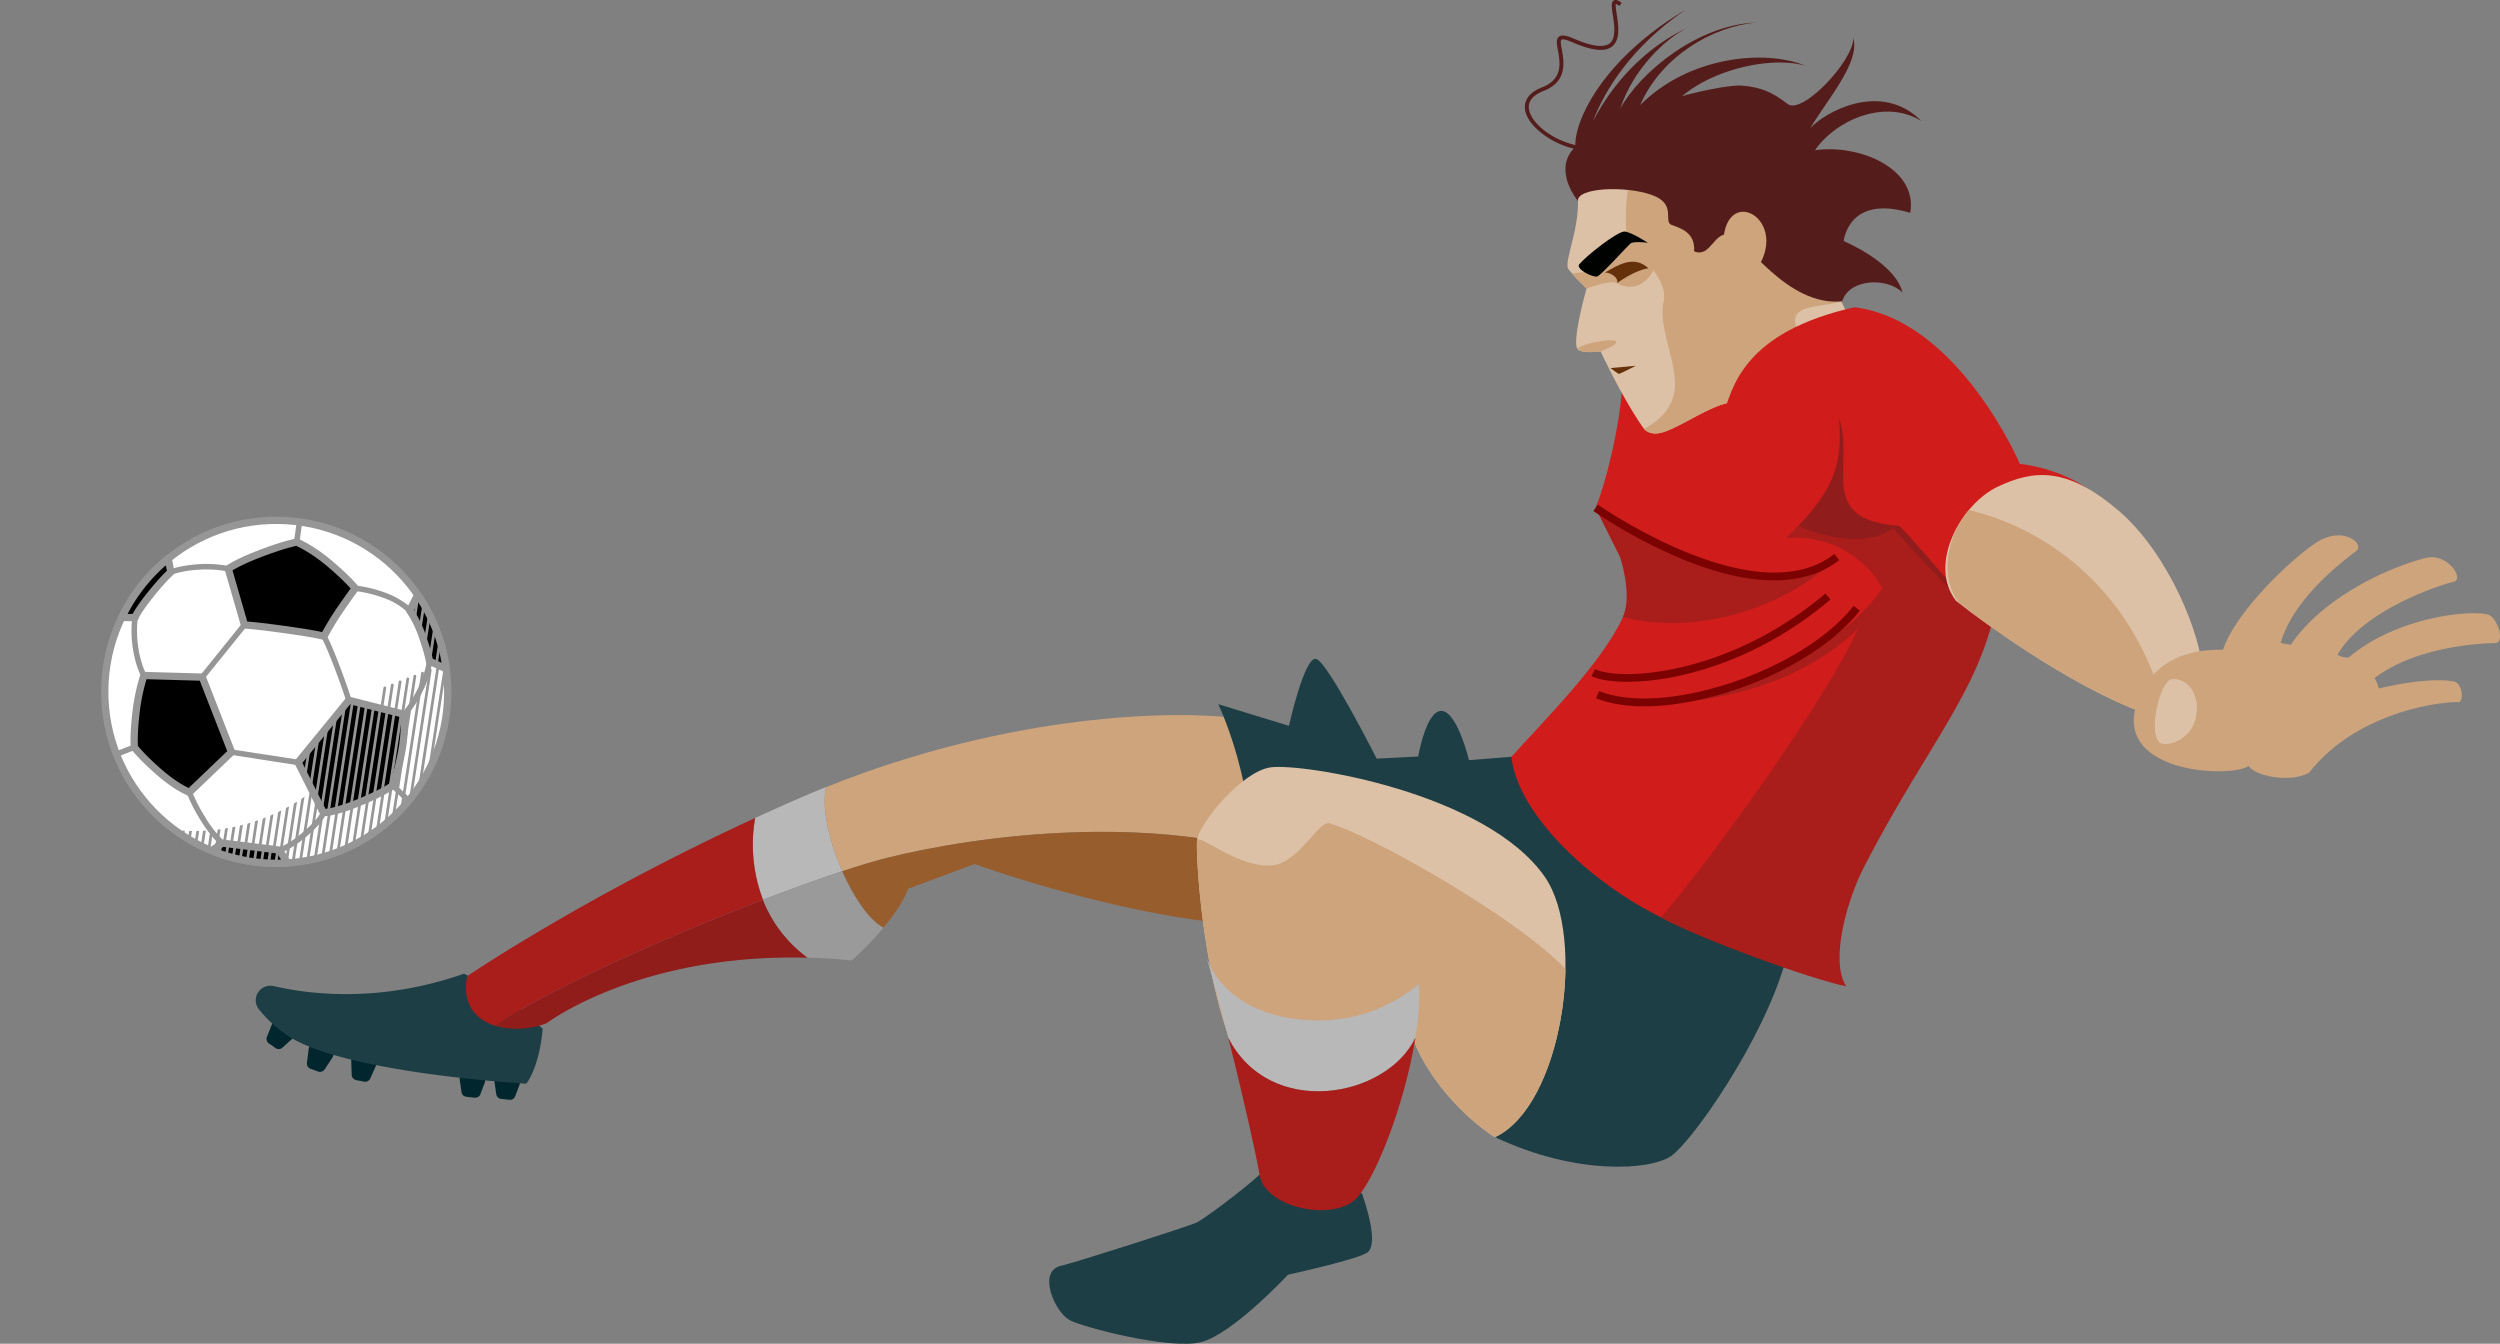 <svg xmlns="http://www.w3.org/2000/svg" xmlns:xlink="http://www.w3.org/1999/xlink" viewBox="0 0 1331.36 715.61"><rect x="0" y="0" width="1331.36" height="715.61" fill="#808080" stroke="none"/><defs><style>.cls-1,.cls-17{fill:#fff;}.cls-1,.cls-2,.cls-20{stroke:#969696;stroke-linecap:round;stroke-linejoin:round;stroke-width:3.87px;}.cls-3{fill:#01262d;}.cls-4{fill:#1d3e44;}.cls-5{fill:#b8b8b8;}.cls-6{fill:#a91d1b;}.cls-7{fill:#911d1b;}.cls-8{fill:#9a9a9a;}.cls-9{fill:#cda47c;}.cls-10{fill:#985d2d;}.cls-11{fill:#ddc1a6;}.cls-12{fill:#d01d1b;}.cls-13{fill:#000200;}.cls-14{fill:#64310b;}.cls-15{fill:#541d1b;}.cls-16{fill:#901d1b;}.cls-18{clip-path:url(#clip-path);}.cls-19{fill:#969696;}.cls-20{fill:none;}.cls-21{clip-path:url(#clip-path-2);}.cls-22{clip-path:url(#clip-path-3);}.cls-23{clip-path:url(#clip-path-4);}.cls-24{fill:#7b0200;}</style><clipPath id="clip-path"><circle class="cls-1" cx="147.12" cy="368.43" r="91.33" transform="translate(-222.96 511.36) rotate(-89.35)"/></clipPath><clipPath id="clip-path-2"><path class="cls-2" d="M158.74,406l27-33.07,29.56,7.5a88.47,88.47,0,0,1-1.67,21.45c-2.93,14.15-4.47,16.46-4.47,16.46s-4.49,3.5-18.1,9.09-18.88,5.34-18.88,5.34Z"/></clipPath><clipPath id="clip-path-3"><path class="cls-2" d="M118.43,449l-5.66,4a91.23,91.23,0,0,0,40.31,6.56l-4.34-6.86Z"/></clipPath><clipPath id="clip-path-4"><path class="cls-2" d="M222.47,316.82l-4.29,8.3a57.71,57.71,0,0,1,6.89,14.2c3.15,9.12,3.64,12.77,3.64,12.77s4.89,2.29,8.91,4.06a91.18,91.18,0,0,0-15.15-39.33Z"/></clipPath></defs><title>Asset 30</title><g id="Layer_2" data-name="Layer 2"><g id="Layer_1-2" data-name="Layer 1"><path class="cls-3" d="M274.32,573.5l-7.75-.86a3.13,3.13,0,0,0-3.21,3.71l.9,6.24a2.94,2.94,0,0,0,2.5,2.6l4.63.51a2.94,2.94,0,0,0,3-2l2.23-5.89A3.12,3.12,0,0,0,274.32,573.5Z"/><path class="cls-3" d="M255.81,572.38l-7.75-.85a3.12,3.12,0,0,0-3.2,3.71l.89,6.23a2.93,2.93,0,0,0,2.5,2.6l4.63.51a2.93,2.93,0,0,0,3-2l2.23-5.88A3.13,3.13,0,0,0,255.81,572.38Z"/><path class="cls-3" d="M198.29,562.7l-7.65-1.49c-1.88-.37-3.67,1.58-3.59,3.9l.24,7a3,3,0,0,0,2.23,3.06l4.57.89a3,3,0,0,0,3.22-2l2.84-6.38C201.1,565.54,200.17,563.07,198.29,562.7Z"/><path class="cls-3" d="M175.85,558.19l-7.31-2.69c-1.8-.66-3.88,1-4.17,3.28l-.88,6.94a3.06,3.06,0,0,0,1.72,3.38l4.36,1.61a3.06,3.06,0,0,0,3.5-1.47l3.83-5.85C178.17,561.45,177.65,558.86,175.85,558.19Z"/><path class="cls-3" d="M156.14,547.74l-6.39-4.47c-1.57-1.1-4,0-4.87,2.11l-2.61,6.49a3,3,0,0,0,.79,3.7l3.82,2.67a3,3,0,0,0,3.75-.53l5.19-4.68C157.55,551.47,157.71,548.83,156.14,547.74Z"/><path class="cls-4" d="M289,547.89c-1.85,21.1-8.74,29.22-8.74,29.22S181.64,571.5,152.44,551a69,69,0,0,1-14.51-13.42,7.76,7.76,0,0,1,7.76-12.45c20.24,4.68,57.31,8.85,101.45-6.6C273,532,289,547.89,289,547.89Z"/><path class="cls-5" d="M406.34,479.16c15.31-5.88,29.77-11.11,42.2-15.21-6.87-15.6-11.13-33.5-8.64-44.8q-6.63,2.66-13.33,5.55-12.51,5.43-24.42,10.92A82.15,82.15,0,0,0,406.34,479.16Z"/><path class="cls-6" d="M402.15,435.62c-91.09,41.92-153.39,84.24-153.39,84.24h0c-2.86,15.2,4.87,23.43,15.41,26.54,22.95-17.2,87.89-46.38,142.17-67.24A82.15,82.15,0,0,1,402.15,435.62Z"/><path class="cls-7" d="M406.34,479.16c-54.28,20.86-119.22,50-142.17,67.24,8.51,2.51,18.86,1.69,27-1.53h0s49.07-37.24,139-34.83A70.31,70.31,0,0,1,406.34,479.16Z"/><path class="cls-8" d="M448.54,464c-12.43,4.1-26.89,9.33-42.2,15.21A70.31,70.31,0,0,0,430.15,510c7.55.2,15.39.68,23.51,1.49A185.22,185.22,0,0,0,470.56,494C463.1,490.25,454.75,478,448.54,464Z"/><path class="cls-9" d="M448.54,464c9.27-3.07,17.42-5.51,23.94-7.14,45.48-11.37,149.84-27.21,230.33,6.5-14.1-33.9-45.63-81.05-45.63-81.05-31.25-3.92-118.5-2.81-217.28,36.89C437.41,430.45,441.67,448.35,448.54,464Z"/><path class="cls-10" d="M702.81,463.31c-80.49-33.71-184.85-17.87-230.33-6.5-6.52,1.63-14.67,4.07-23.94,7.14,6.21,14.09,14.56,26.3,22,30.05,11.13-13.34,13-20.67,13-20.67L519,460.13s119.47,43.76,190.32,30.56C710.32,484.58,707.55,474.69,702.81,463.31Z"/><path class="cls-4" d="M804.89,403l-22.59,1.8s-6.12-25.5-14.45-26.2-12.6,24.26-12.6,24.26L733.13,404s-25.92-51.23-32.15-53.1-14.56,35.63-14.56,35.63L648.76,375s27.19,55.44,14.74,117c47.23-4.17,119.28,46.44,132.57,113.52,43.16,20.54,82.75,17.76,93.86,10.12S939.17,554,951,511.21C926.75,474,804.89,403,804.89,403Z"/><path class="cls-11" d="M822.71,467c-31.17-44.86-128.48-60.64-145.94-58.36-15.53,2-38.71,30.51-39.31,39s2.74,70.49,19.48,111.09c44.79,31.48,90.09,14.22,96.15-3.94,8.07,19.94,25.62,39.51,43,50.86C832,588.85,845,499.05,822.71,467Z"/><path class="cls-9" d="M833.69,516.09C808.75,489.2,731,445.15,708.08,438.45c-5.91-1.72-16.27,21.09-30.63,22.4-17.9,1.64-39.69-17.54-40-13.26-.61,8.47,2.74,70.49,19.48,111.09,44.79,31.48,90.09,14.22,96.15-3.94,8.07,19.94,25.62,39.51,43,50.86C819.49,594.7,833.15,552.84,833.69,516.09Z"/><path class="cls-4" d="M565.11,674.07c7.1-1.54,68.59-21.25,72.29-23.07s24.27-17,33.35-25.43c7.08,8.94,29.61,20.63,54.46,9.71,5.48,15.72,7.26,27.83,3.34,31.46s-42.66,12.11-42.66,12.11-29.4,31.65-46.35,35.89-63.3-8.11-69.89-11.68C561.65,698.73,552.21,676.85,565.11,674.07Z"/><path class="cls-12" d="M863.94,204c-.92,22.45-9.17,54.54-14.21,66.45l12.84,25.67s9.48,15.64,1.7,32.57c-11.51,25-43.52,56.58-59.38,74.36,5.5,49,100.68,113.15,145.29,96.63,21.37-60.6,73.43-163.77,115-192.1-30.25-57.75-135.66-118.71-135.66-118.71Z"/><path class="cls-6" d="M1042,275.86c-36.46-7-54.64-31.13-62.75-53.44,2.25,24.74-2.25,39.36-28.11,64.1,31.48-2.25,48,19.43,51.27,26.86-33.74,48.36-114.25,60.85-114.25,60.85s60.73,0,101.21-39.36c-15.95,36.6-79.67,124.87-104.9,153.75,21.53,11.62,79.19,32.64,98.73,36.64-9.09-14,1.12-47.2,9.08-62.77,36.35-71,67.54-99.41,72.84-154.93C1059.59,297,1051.51,286.27,1042,275.86Zm-63.88,20.78c-43.07,34-128.41-26.21-128.41-26.21l12.84,25.67s7.13,20.36,1.7,32.57C914.5,341,962.16,314.47,978.14,296.64Z"/><path class="cls-11" d="M838.78,95.81c5.86,20.44-6.75,43.2-3.47,47.58a99,99,0,0,0,9.61,10.21s-7.91,27.91-4.85,32.24c1.91,2.71,12.35,1.3,12.35,1.3S863.5,211.2,875,227.71c2.09,3,5.78,3.6,9.35,2.79,13.57-3.09,43.34-28.32,46.76-9.11,23.32-16,59.4-40.08,59.4-40.08S949.75,91.88,927.52,78,838.78,95.81,838.78,95.81Z"/><path class="cls-9" d="M960.8,182.45c-14.13-21.53,5.82-17.82,20.21-21.94C973.2,148.43,933.74,81.9,927.52,78a20.8,20.8,0,0,0-5.71-2.38C901.14,79,876,88,871.35,90.92c-7.28,4.68-5.2,34.32-5.2,34.32s-13,14.56-15.6,17.68c-1.5,1.8-7.81,2.05-13.4,2.72,3.37,3.89,7.77,8,7.77,8s13-4.81,16.23-2.85c4.12,2.51,9,2.24,11.6.94,6.26-3.13,7.65-7.82,7.65-7.82s7.42,8.68,5.57,16.7c-2.92,12.64,5.53,28.17,6,43.25.41,12-7.42,19.67-16.45,24.55,2.15,2.4,5.52,2.87,8.79,2.13,13.57-3.09,43.34-28.32,46.76-9.11C937,217.37,958.46,192.23,960.8,182.45Z"/><path class="cls-13" d="M841.08,140.66c4.08-4.76,20.53-17.72,24.17-17.36s12.31,6,12.31,6-7.5-1-9.2.34-15.83,17.15-17.8,17.6C848.05,147.81,838.9,143.21,841.08,140.66Z"/><path class="cls-14" d="M854.77,145.09c6.89-3.93,15.44-9.45,23.09-2.18-6.22.66-14.93,6.55-16.71,7.84C862.15,148.46,858.67,145.4,854.77,145.09Z"/><path class="cls-14" d="M857.64,196l13.54-1.22s-8.51,4.35-9,4.35S857.64,196,857.64,196Z"/><path class="cls-15" d="M840.32,107c-.54-7.19,25.63-8.11,39.34-3.19s5.69,14.23,10.61,16,12.67,4.14,11.9,14c8.79,3.88,10.61-11.13,19.14-8.8s30.21,38.32,59.7,35.47c3.89-12.42,24.39-12.7,32.15-4.68-3.88-16-31.3-27.42-31.3-27.42s2.33-25.1,35.44-15c4.14-23.8-27.42-36.74-50.71-33.38,10.87-16,37.26-27.68,56.66-15.52-21.47-21.73-51.74-4.66-59.25,3.88,8.8-15,26.65-34.93,23-48.12,0,12.42-27.33,41-34.93,35.18-7.76-5.95-13.71-9-24.58-9.83-11.87-.85-72.18,12.94-90,34.15C827.44,91.7,840.32,107,840.32,107Z"/><path class="cls-15" d="M841.11,82.61c-7.25-3.36,1.81-44.76,56.4-77.36-29,19.92-43,43-49.16,59.25,14.49-27.69,35.19-42.69,50.2-49.68-11.91,5.95-28.72,22-35.71,43C873.71,38.11,904.5,13,935.54,12c-24.06,2.07-51,18.37-62.09,44,25.61-25.87,66.23-30,88-21-21.22-6.21-64.43,4.66-77.1,30.28C873.19,66.05,841.11,82.61,841.11,82.61Z"/><path class="cls-12" d="M917.11,223.68c5-18,11.8-46.77,70.46-60.06,55.46,6.87,88.11,83.44,88.11,83.44s39,3.15,53.72,33.5c-20.63-14.2-68.84,2.25-62.88,57.7-25.67-18.33-58.21-56.83-58.21-56.83C979.89,302.06,906.11,263.56,917.11,223.68Z"/><path class="cls-16" d="M1011.42,280.07c-45-3.37-23.15-32.91-32.15-57.65,2.05,22.54-1.51,36.68-21.72,57.73,18.46,8.13,38.7,10,50.76,1.28,0,0,32.54,38.5,58.21,56.83C1047.88,323.68,1018.8,286.36,1011.42,280.07Z"/><path class="cls-11" d="M1127.76,271.54c28.15,23.88,44.63,68.56,45.08,85.51-9.62,12.38-23.37,25.21-23.37,25.21-39.41-11.91-90.43-48.57-107.85-62.32-15.12-19.71,2.9-51.54,22.15-60.7S1100.69,248.57,1127.76,271.54Z"/><path class="cls-9" d="M1153.28,378.58c-18.67-69.21-68-98.23-104.79-107-11.5,13.78-16.07,35.32-5.21,49.47,17.42,13.75,66.78,49.26,106.19,61.17C1149.47,382.26,1151,380.87,1153.28,378.58Z"/><path class="cls-9" d="M1139.39,370.8c8.81-20.1,27.5-25.2,44.45-24.75,6.42-19.24,33.46-45.83,48.59-56.37s27,0,22.45,3.67-33,23.83-40.33,49a25.86,25.86,0,0,0,5.5.91c14.67-22,45.67-39.14,71.36-46.05,11.91-3.21,21.22,11.22,15.26,12.6s-48.12,14.66-61.87,38.95c3.67,1.84,6,1.38,6,1.38,25.54-21.68,64.74-25.46,74.19-22.85,4.7,1.29,9.82,15.22,3.4,15.22s-41.63,1.58-63.84,18.63a20.57,20.57,0,0,1,2.29,5.5s25.25-6.38,39.85-3.73c5,.92,5.38,11.1,2.59,11-10.53-.33-54.74,5.66-79.56,37.62-11.46,6-30.25.92-32.09-3.66C1187.51,414.8,1121.51,411.59,1139.39,370.8Z"/><path class="cls-11" d="M1156.8,361.64c7.79-.52,14.67,7.33,12.84,19.25s-13.3,16.52-18.34,15.12C1143.05,393.72,1149.93,362.1,1156.8,361.64Z"/><path class="cls-9" d="M917.86,126.69c3.11-30.71,41.41-5.18,11.39,24.16C923,141.88,917.86,126.69,917.86,126.69Z"/><path class="cls-9" d="M860.66,181.82c-.76-1.54-14.86,0-20.72,3.77a1.46,1.46,0,0,0,.13.25c1.83,2.59,11.48,1.41,12.29,1.31h.06S861.63,183.75,860.66,181.82Z"/><circle class="cls-17" cx="147.12" cy="368.43" r="91.33" transform="translate(-222.96 511.36) rotate(-89.35)"/><g class="cls-18"><path class="cls-19" d="M48.48,513h-.11a.74.74,0,0,1-.62-.84l13.83-90.26a.73.73,0,1,1,1.45.22L49.21,512.33A.74.74,0,0,1,48.48,513Z"/><path class="cls-19" d="M52.57,511.36h-.11a.72.72,0,0,1-.61-.84l13.82-90.26a.73.73,0,0,1,1.45.22L53.3,510.74A.74.74,0,0,1,52.57,511.36Z"/><path class="cls-19" d="M56.67,509.76h-.12a.74.74,0,0,1-.61-.84l13.82-90.27a.73.73,0,0,1,1.45.23L57.39,509.14A.74.74,0,0,1,56.67,509.76Z"/><path class="cls-19" d="M60.76,508.17h-.11a.74.74,0,0,1-.62-.84l13.82-90.26a.74.74,0,0,1,1.46.22L61.48,507.54A.73.73,0,0,1,60.76,508.17Z"/><path class="cls-19" d="M64.85,506.57h-.11a.74.74,0,0,1-.62-.84L78,415.46a.73.73,0,0,1,1.45.22L65.58,506A.74.74,0,0,1,64.85,506.57Z"/><path class="cls-19" d="M68.94,505h-.11a.73.73,0,0,1-.61-.84L82,413.86a.73.73,0,0,1,1.45.23L69.67,504.35A.74.74,0,0,1,68.94,505Z"/><path class="cls-19" d="M73,503.38h-.11a.74.74,0,0,1-.61-.84l13.82-90.26a.73.73,0,1,1,1.45.22L73.76,502.75A.74.74,0,0,1,73,503.38Z"/><path class="cls-19" d="M77.13,501.78H77a.73.73,0,0,1-.61-.83l13.82-90.27a.74.74,0,0,1,1.46.22L77.85,501.16A.73.73,0,0,1,77.13,501.78Z"/><path class="cls-19" d="M81.22,500.19h-.11a.74.74,0,0,1-.62-.84l13.83-90.27a.73.73,0,0,1,.83-.61.74.74,0,0,1,.62.84L81.94,499.56A.73.73,0,0,1,81.22,500.19Z"/><path class="cls-19" d="M85.31,498.59H85.2a.73.73,0,0,1-.61-.84l13.82-90.26a.73.73,0,1,1,1.45.22L86,498A.74.74,0,0,1,85.31,498.59Z"/><path class="cls-19" d="M89.4,497h-.11a.72.72,0,0,1-.61-.83l13.82-90.27a.73.73,0,0,1,1.45.22L90.13,496.37A.74.74,0,0,1,89.4,497Z"/><path class="cls-19" d="M93.5,495.4h-.12a.74.74,0,0,1-.61-.84l13.82-90.26a.73.73,0,1,1,1.45.22L94.22,494.77A.73.73,0,0,1,93.5,495.4Z"/><path class="cls-19" d="M97.59,493.8h-.11a.74.74,0,0,1-.62-.84l13.82-90.26a.74.74,0,1,1,1.46.22L98.31,493.18A.73.73,0,0,1,97.59,493.8Z"/><path class="cls-19" d="M101.36,492.33h-.12a.74.74,0,0,1-.61-.84l13.82-90.26a.75.75,0,0,1,.84-.62.74.74,0,0,1,.62.84l-13.83,90.27A.73.73,0,0,1,101.36,492.33Z"/><path class="cls-19" d="M105.45,490.73h-.11a.73.73,0,0,1-.62-.83l13.83-90.27a.73.73,0,0,1,1.45.22l-13.83,90.27A.72.72,0,0,1,105.45,490.73Z"/><path class="cls-19" d="M109.54,489.14h-.11a.73.73,0,0,1-.61-.84L122.64,398a.73.73,0,1,1,1.45.22l-13.82,90.26A.74.74,0,0,1,109.54,489.14Z"/><path class="cls-19" d="M113.64,487.54h-.12a.74.74,0,0,1-.61-.84l13.82-90.26a.74.74,0,0,1,.84-.62.73.73,0,0,1,.61.84l-13.82,90.27A.74.74,0,0,1,113.64,487.54Z"/><path class="cls-19" d="M117.73,485.94h-.12a.73.73,0,0,1-.61-.83l13.82-90.27a.74.74,0,0,1,.84-.61.72.72,0,0,1,.61.84l-13.82,90.26A.73.73,0,0,1,117.73,485.94Z"/><path class="cls-19" d="M121.82,484.35h-.11a.74.74,0,0,1-.62-.84l13.82-90.26a.74.74,0,0,1,1.46.22l-13.83,90.26A.73.73,0,0,1,121.82,484.35Z"/><path class="cls-19" d="M125.91,482.75h-.11a.74.74,0,0,1-.62-.84L139,391.64a.73.73,0,0,1,1.45.22l-13.82,90.27A.74.74,0,0,1,125.91,482.75Z"/><path class="cls-19" d="M130,481.15h-.11a.72.72,0,0,1-.61-.83L143.1,390a.73.73,0,1,1,1.45.23l-13.82,90.26A.74.74,0,0,1,130,481.15Z"/><path class="cls-19" d="M134.1,479.56H134a.74.74,0,0,1-.61-.84l13.82-90.26a.74.74,0,0,1,.84-.62.73.73,0,0,1,.61.84l-13.82,90.26A.73.73,0,0,1,134.1,479.56Z"/><path class="cls-19" d="M138.19,478h-.12a.73.73,0,0,1-.61-.84l13.82-90.26a.74.74,0,0,1,1.46.22l-13.83,90.27A.73.73,0,0,1,138.19,478Z"/><path class="cls-19" d="M142.28,476.36h-.11a.75.75,0,0,1-.62-.84l13.83-90.27a.73.73,0,0,1,.83-.61.74.74,0,0,1,.62.84L143,475.74A.74.74,0,0,1,142.28,476.36Z"/><path class="cls-19" d="M146.37,474.77h-.11a.73.73,0,0,1-.61-.84l13.82-90.26a.73.73,0,1,1,1.45.22L147.1,474.14A.74.74,0,0,1,146.37,474.77Z"/><path class="cls-19" d="M150.47,473.17h-.12a.73.73,0,0,1-.61-.83l13.82-90.27a.73.73,0,0,1,.84-.61.72.72,0,0,1,.61.83l-13.82,90.27A.74.74,0,0,1,150.47,473.17Z"/><path class="cls-19" d="M154.23,471.7h-.11a.72.72,0,0,1-.61-.84l13.82-90.26a.73.73,0,0,1,1.45.22L155,471.08A.74.74,0,0,1,154.23,471.7Z"/><path class="cls-19" d="M158.33,470.1h-.12a.74.74,0,0,1-.61-.84L171.42,379a.73.73,0,1,1,1.45.23l-13.82,90.26A.73.73,0,0,1,158.33,470.1Z"/><path class="cls-19" d="M162.42,468.51h-.11a.74.74,0,0,1-.62-.84l13.83-90.26a.73.73,0,0,1,.83-.62.74.74,0,0,1,.62.84l-13.83,90.26A.72.72,0,0,1,162.42,468.51Z"/><path class="cls-19" d="M166.51,466.91h-.11a.73.73,0,0,1-.62-.83l13.83-90.27a.73.73,0,0,1,1.45.22l-13.82,90.27A.74.74,0,0,1,166.51,466.91Z"/><path class="cls-19" d="M170.6,465.31h-.11a.73.73,0,0,1-.61-.84L183.7,374.2a.73.73,0,1,1,1.45.23l-13.82,90.26A.74.74,0,0,1,170.6,465.31Z"/><path class="cls-19" d="M174.7,463.72h-.12a.74.74,0,0,1-.61-.84l13.82-90.26a.74.74,0,0,1,.84-.62.73.73,0,0,1,.61.84l-13.82,90.26A.74.74,0,0,1,174.7,463.72Z"/><path class="cls-19" d="M178.79,462.12h-.12a.73.73,0,0,1-.61-.83L191.88,371a.74.74,0,0,1,1.46.22L179.51,461.5A.73.73,0,0,1,178.79,462.12Z"/><path class="cls-19" d="M182.88,460.53h-.11a.74.74,0,0,1-.62-.84L196,369.41a.73.73,0,0,1,.83-.61.74.74,0,0,1,.62.84L183.61,459.9A.75.75,0,0,1,182.88,460.53Z"/><path class="cls-19" d="M187,458.93h-.11a.74.74,0,0,1-.62-.84l13.83-90.26a.73.73,0,1,1,1.45.22L187.7,458.31A.74.74,0,0,1,187,458.93Z"/><path class="cls-19" d="M191.06,457.33H191a.73.73,0,0,1-.61-.83l13.82-90.27a.73.73,0,0,1,1.45.22l-13.82,90.27A.74.74,0,0,1,191.06,457.33Z"/><path class="cls-19" d="M195.16,455.74H195a.74.74,0,0,1-.61-.84l13.82-90.26a.74.74,0,0,1,1.46.22l-13.83,90.26A.73.73,0,0,1,195.16,455.74Z"/><path class="cls-19" d="M199.25,454.14h-.11a.74.74,0,0,1-.62-.84L212.35,363a.73.73,0,0,1,.83-.62.75.75,0,0,1,.62.84L200,453.52A.72.72,0,0,1,199.25,454.14Z"/><path class="cls-19" d="M203.34,452.54h-.11a.73.73,0,0,1-.62-.83l13.83-90.27a.73.73,0,0,1,1.45.23l-13.82,90.26A.74.74,0,0,1,203.34,452.54Z"/><path class="cls-19" d="M207.11,451.07H207a.73.73,0,0,1-.62-.83L220.21,360a.73.73,0,0,1,1.45.22l-13.82,90.27A.74.74,0,0,1,207.11,451.07Z"/><path class="cls-19" d="M211.2,449.48h-.11a.73.73,0,0,1-.61-.84l13.82-90.26a.73.73,0,1,1,1.45.22l-13.82,90.26A.74.74,0,0,1,211.2,449.48Z"/><path class="cls-19" d="M215.29,447.88h-.11a.74.74,0,0,1-.61-.84l13.82-90.26a.73.73,0,1,1,1.45.22L216,447.26A.74.74,0,0,1,215.29,447.88Z"/><path class="cls-19" d="M219.39,446.28h-.12a.73.73,0,0,1-.61-.83l13.82-90.27a.74.74,0,0,1,1.46.23l-13.83,90.26A.73.73,0,0,1,219.39,446.28Z"/><path class="cls-19" d="M223.48,444.69h-.11a.74.74,0,0,1-.62-.84l13.83-90.26a.73.73,0,0,1,.83-.62.74.74,0,0,1,.62.84L224.2,444.06A.72.72,0,0,1,223.48,444.69Z"/><path class="cls-19" d="M227.57,443.09h-.11a.74.74,0,0,1-.62-.84L240.67,352a.73.73,0,1,1,1.45.22L228.3,442.47A.74.74,0,0,1,227.57,443.09Z"/><path class="cls-19" d="M231.66,441.49h-.11a.74.74,0,0,1-.61-.84l13.82-90.27a.73.73,0,1,1,1.45.23l-13.82,90.26A.74.74,0,0,1,231.66,441.49Z"/><path class="cls-19" d="M235.76,439.9h-.12a.74.74,0,0,1-.61-.84l13.82-90.26a.74.74,0,0,1,.84-.62.73.73,0,0,1,.61.84l-13.82,90.26A.73.73,0,0,1,235.76,439.9Z"/><path class="cls-19" d="M239.85,438.3h-.11a.74.74,0,0,1-.62-.84l13.82-90.26a.74.74,0,0,1,1.46.22l-13.83,90.27A.73.73,0,0,1,239.85,438.3Z"/><path class="cls-19" d="M243.94,436.7h-.11a.75.75,0,0,1-.62-.84L257,345.59a.73.73,0,0,1,1.45.23l-13.82,90.26A.74.74,0,0,1,243.94,436.7Z"/><path class="cls-19" d="M248,435.11h-.11a.73.73,0,0,1-.61-.84L261.13,344a.73.73,0,1,1,1.45.22l-13.82,90.26A.74.74,0,0,1,248,435.11Z"/><path class="cls-19" d="M252.13,433.51H252a.73.73,0,0,1-.61-.83l13.82-90.27a.73.73,0,0,1,1.45.22l-13.82,90.27A.74.74,0,0,1,252.13,433.51Z"/><path class="cls-19" d="M256.22,431.91h-.12a.74.74,0,0,1-.61-.84l13.82-90.27a.74.74,0,0,1,1.46.23l-13.83,90.26A.73.73,0,0,1,256.22,431.91Z"/><circle class="cls-17" cx="103.47" cy="339.1" r="103.45" transform="translate(-209.47 172.49) rotate(-45)"/></g><circle class="cls-20" cx="147.12" cy="368.43" r="91.33" transform="translate(-222.96 511.36) rotate(-89.35)"/><path class="cls-2" d="M130.18,332.81l-8.63-29.92s4.66-3.42,17.46-8.28,19-5.94,19-5.94,8,3.33,17.66,11.53c10,8.49,13.51,13.09,13.51,13.09s-4.51,6.13-8.66,12.24-8,13.3-8,13.3-3.59-1.15-20-3.45S130.18,332.81,130.18,332.81Z"/><path d="M158.74,406l27-33.07,29.56,7.5a88.47,88.47,0,0,1-1.67,21.45c-2.93,14.15-4.47,16.46-4.47,16.46s-4.49,3.5-18.1,9.09-18.88,5.34-18.88,5.34Z"/><g class="cls-21"><path class="cls-19" d="M156.33,453.73h-.12a.74.74,0,0,1-.61-.84l13.82-90.26a.75.75,0,0,1,.84-.62.73.73,0,0,1,.61.84L157.05,453.1A.73.73,0,0,1,156.33,453.73Z"/><path class="cls-19" d="M160.42,452.13h-.11a.73.73,0,0,1-.62-.83L173.51,361a.74.74,0,0,1,1.46.22l-13.83,90.27A.73.73,0,0,1,160.42,452.13Z"/><path class="cls-19" d="M164.51,450.53h-.11a.74.74,0,0,1-.62-.84l13.83-90.27a.73.73,0,0,1,.83-.61.74.74,0,0,1,.62.84l-13.82,90.26A.74.74,0,0,1,164.51,450.53Z"/><path class="cls-19" d="M168.6,448.94h-.11a.73.73,0,0,1-.61-.84l13.82-90.26a.73.73,0,1,1,1.45.22l-13.82,90.26A.74.74,0,0,1,168.6,448.94Z"/><path class="cls-19" d="M172.7,447.34h-.12a.73.73,0,0,1-.61-.83l13.82-90.27a.73.73,0,0,1,.84-.61.72.72,0,0,1,.61.83l-13.82,90.27A.74.74,0,0,1,172.7,447.34Z"/><path class="cls-19" d="M176.79,445.75h-.12a.74.74,0,0,1-.61-.84l13.82-90.26a.74.74,0,1,1,1.46.22l-13.83,90.26A.73.73,0,0,1,176.79,445.75Z"/><path class="cls-19" d="M180.88,444.15h-.11a.74.74,0,0,1-.62-.84L194,353a.76.76,0,0,1,.84-.62.74.74,0,0,1,.62.84l-13.82,90.27A.74.74,0,0,1,180.88,444.15Z"/><path class="cls-19" d="M185,442.55h-.11a.73.73,0,0,1-.62-.83l13.83-90.27a.73.73,0,0,1,1.45.22L185.7,441.93A.74.74,0,0,1,185,442.55Z"/><path class="cls-19" d="M189.06,441H189a.74.74,0,0,1-.61-.84l13.82-90.26a.73.73,0,1,1,1.45.22l-13.82,90.26A.74.74,0,0,1,189.06,441Z"/><path class="cls-19" d="M193.16,439.36H193a.74.74,0,0,1-.61-.84l13.82-90.26a.73.73,0,1,1,1.45.22l-13.82,90.27A.73.73,0,0,1,193.16,439.36Z"/><path class="cls-19" d="M197.25,437.76h-.11a.73.73,0,0,1-.62-.83l13.83-90.27a.73.73,0,0,1,.83-.61.74.74,0,0,1,.62.84L198,437.14A.72.72,0,0,1,197.25,437.76Z"/><path class="cls-19" d="M201.34,436.17h-.11a.74.74,0,0,1-.62-.84l13.83-90.26a.73.73,0,0,1,.83-.62.74.74,0,0,1,.62.84l-13.82,90.26A.74.74,0,0,1,201.34,436.17Z"/><path class="cls-19" d="M205.43,434.57h-.11a.72.72,0,0,1-.61-.84l13.82-90.26a.73.73,0,0,1,1.45.22L206.16,434A.74.74,0,0,1,205.43,434.57Z"/></g><path class="cls-20" d="M158.74,406l27-33.07,29.56,7.5a88.47,88.47,0,0,1-1.67,21.45c-2.93,14.15-4.47,16.46-4.47,16.46s-4.49,3.5-18.1,9.09-18.88,5.34-18.88,5.34Z"/><path class="cls-2" d="M100.89,421.93l22.4-21.42L107.72,360.6l-31.1-.87A103.12,103.12,0,0,0,72.38,380c-1.4,12.12-.84,18-.84,18s4.06,5.29,13.5,13.45S100.89,421.93,100.89,421.93Z"/><path d="M118.43,449l-5.66,4a91.23,91.23,0,0,0,40.31,6.56l-4.34-6.86Z"/><g class="cls-22"><path class="cls-19" d="M101,508.65h-.11a.74.74,0,0,1-.62-.84l13.83-90.26a.73.73,0,0,1,.83-.62.74.74,0,0,1,.62.84L101.71,508A.72.72,0,0,1,101,508.65Z"/><path class="cls-19" d="M105.08,507.05H105a.72.72,0,0,1-.61-.84l13.82-90.26a.73.73,0,0,1,1.45.22l-13.82,90.27A.74.74,0,0,1,105.08,507.05Z"/><path class="cls-19" d="M109.18,505.45h-.12a.74.74,0,0,1-.61-.84l13.82-90.27a.73.73,0,0,1,1.45.23L109.9,504.83A.74.74,0,0,1,109.18,505.45Z"/><path class="cls-19" d="M113.27,503.86h-.12a.74.74,0,0,1-.61-.84l13.82-90.26a.74.74,0,0,1,1.46.22L114,503.23A.73.73,0,0,1,113.27,503.86Z"/><path class="cls-19" d="M117.36,502.26h-.11a.74.74,0,0,1-.62-.84l13.82-90.26a.74.74,0,0,1,.84-.61.73.73,0,0,1,.62.83l-13.82,90.27A.74.74,0,0,1,117.36,502.26Z"/><path class="cls-19" d="M121.45,500.66h-.11a.75.75,0,0,1-.62-.84l13.83-90.27a.73.73,0,1,1,1.45.23L122.18,500A.74.74,0,0,1,121.45,500.66Z"/><path class="cls-19" d="M125.54,499.07h-.11a.74.74,0,0,1-.61-.84L138.64,408a.73.73,0,1,1,1.45.22l-13.82,90.26A.74.74,0,0,1,125.54,499.07Z"/><path class="cls-19" d="M129.64,497.47h-.12a.73.73,0,0,1-.61-.83l13.82-90.27a.74.74,0,0,1,.84-.61.72.72,0,0,1,.61.83l-13.82,90.27A.73.73,0,0,1,129.64,497.47Z"/><path class="cls-19" d="M133.73,495.88h-.11A.74.74,0,0,1,133,495l13.83-90.27a.73.73,0,0,1,.83-.61.74.74,0,0,1,.62.84l-13.83,90.26A.73.73,0,0,1,133.73,495.88Z"/><path class="cls-19" d="M137.82,494.28h-.11a.74.74,0,0,1-.62-.84l13.83-90.26a.73.73,0,0,1,.83-.62.74.74,0,0,1,.62.84l-13.82,90.27A.74.74,0,0,1,137.82,494.28Z"/><path class="cls-19" d="M141.91,492.68h-.11a.72.72,0,0,1-.61-.83L155,401.57a.73.73,0,0,1,1.45.22l-13.82,90.27A.74.74,0,0,1,141.91,492.68Z"/><path class="cls-19" d="M146,491.09h-.12a.74.74,0,0,1-.61-.84L159.1,400a.73.73,0,1,1,1.45.22l-13.82,90.26A.75.75,0,0,1,146,491.09Z"/><path class="cls-19" d="M150.1,489.49H150a.74.74,0,0,1-.62-.84l13.82-90.26a.74.74,0,0,1,1.46.22l-13.83,90.27A.73.73,0,0,1,150.1,489.49Z"/></g><path class="cls-20" d="M118.43,449l-5.66,4a91.23,91.23,0,0,0,40.31,6.56l-4.34-6.86Z"/><path class="cls-2" d="M79.75,317.18c7-8.86,11.22-12.51,11.22-12.51l-1.41-7.17a91.22,91.22,0,0,0-24.72,31.32l7.06.09S72.72,326.05,79.75,317.18Z"/><path d="M222.47,316.82l-4.29,8.3a57.71,57.71,0,0,1,6.89,14.2c3.15,9.12,3.64,12.77,3.64,12.77s4.89,2.29,8.91,4.06a91.18,91.18,0,0,0-15.15-39.33Z"/><g class="cls-23"><path class="cls-19" d="M195.59,393.62h-.12a.74.74,0,0,1-.61-.84l13.82-90.26a.74.74,0,0,1,.84-.62.73.73,0,0,1,.61.84L196.31,393A.73.73,0,0,1,195.59,393.62Z"/><path class="cls-19" d="M199.68,392h-.11a.73.73,0,0,1-.62-.83l13.82-90.27a.74.74,0,0,1,.84-.61.73.73,0,0,1,.62.83L200.4,391.4A.73.73,0,0,1,199.68,392Z"/><path class="cls-19" d="M203.77,390h-.11a.74.74,0,0,1-.62-.84l13.83-90.26a.73.73,0,1,1,1.45.22L204.5,389.38A.74.74,0,0,1,203.77,390Z"/><path class="cls-19" d="M207.86,388.83h-.11a.74.74,0,0,1-.61-.84L221,297.72a.74.74,0,0,1,.84-.62.74.74,0,0,1,.61.84l-13.82,90.27A.74.74,0,0,1,207.86,388.83Z"/><path class="cls-19" d="M212,387.23h-.12a.73.73,0,0,1-.61-.83l13.82-90.27a.73.73,0,0,1,1.45.22l-13.82,90.27A.73.73,0,0,1,212,387.23Z"/><path class="cls-19" d="M216.05,385.64h-.12a.74.74,0,0,1-.61-.84l13.82-90.26a.74.74,0,0,1,1.46.22L216.77,385A.73.73,0,0,1,216.05,385.64Z"/><path class="cls-19" d="M220.14,384H220a.74.74,0,0,1-.62-.84l13.83-90.26a.73.73,0,0,1,.83-.62.74.74,0,0,1,.62.84l-13.82,90.27A.74.74,0,0,1,220.14,384Z"/><path class="cls-19" d="M224.23,382.44h-.11a.72.72,0,0,1-.61-.83l13.82-90.27a.73.73,0,0,1,1.45.22L225,381.82A.74.74,0,0,1,224.23,382.44Z"/><path class="cls-19" d="M228.33,380.85h-.12a.74.74,0,0,1-.61-.84l13.82-90.26a.73.73,0,1,1,1.45.22l-13.82,90.26A.74.74,0,0,1,228.33,380.85Z"/><path class="cls-19" d="M232.42,379.25h-.11a.74.74,0,0,1-.62-.84l13.82-90.26a.75.75,0,0,1,.84-.62.73.73,0,0,1,.61.84l-13.82,90.27A.73.73,0,0,1,232.42,379.25Z"/><path class="cls-19" d="M236.51,377.65h-.11a.73.73,0,0,1-.62-.83l13.83-90.27a.73.73,0,0,1,.83-.61.74.74,0,0,1,.62.84L237.23,377A.72.72,0,0,1,236.51,377.65Z"/><path class="cls-19" d="M240.6,376.06h-.11a.74.74,0,0,1-.62-.84L253.7,285a.73.73,0,1,1,1.45.22l-13.82,90.26A.74.74,0,0,1,240.6,376.06Z"/><path class="cls-19" d="M244.69,374.46h-.11a.73.73,0,0,1-.61-.84l13.82-90.26a.73.73,0,0,1,1.45.22l-13.82,90.27A.74.74,0,0,1,244.69,374.46Z"/></g><path class="cls-20" d="M222.47,316.82l-4.29,8.3a57.71,57.71,0,0,1,6.89,14.2c3.15,9.12,3.64,12.77,3.64,12.77s4.89,2.29,8.91,4.06a91.18,91.18,0,0,0-15.15-39.33Z"/><path class="cls-19" d="M76.62,361.2a1.48,1.48,0,0,1-1.27-.73c-.12-.22-3.1-5.4-4.55-14.82a62.28,62.28,0,0,1-.36-16.95,1.47,1.47,0,0,1,2.91.43,60.54,60.54,0,0,0,.35,16.08C75.07,354,77.87,359,77.9,359a1.48,1.48,0,0,1-.54,2A1.42,1.42,0,0,1,76.62,361.2Z"/><path class="cls-19" d="M91,306.13a1.47,1.47,0,0,1-.55-2.83c.22-.09,5.35-2.08,14.59-2.79a63,63,0,0,1,16.84.94,1.47,1.47,0,1,1-.63,2.87,61,61,0,0,0-16-.88A52.63,52.63,0,0,0,91.51,306,1.42,1.42,0,0,1,91,306.13Z"/><path class="cls-19" d="M158,290.14h-.21a1.48,1.48,0,0,1-1.25-1.66l1.52-10.74a1.47,1.47,0,0,1,2.91.41l-1.52,10.74A1.46,1.46,0,0,1,158,290.14Z"/><path class="cls-19" d="M218.18,326.59a1.49,1.49,0,0,1-1.07-.46,35.54,35.54,0,0,0-12-7.4,68.15,68.15,0,0,0-16.07-4,1.47,1.47,0,1,1,.29-2.93A70.21,70.21,0,0,1,206.15,316c8.57,3.35,12.92,7.92,13.1,8.11a1.47,1.47,0,0,1-.06,2.08A1.5,1.5,0,0,1,218.18,326.59Z"/><path class="cls-19" d="M215.35,381.92a1.47,1.47,0,0,1-1.08-2.46,62.17,62.17,0,0,0,8.35-13c4.1-8.26,4.62-14.43,4.62-14.49a1.46,1.46,0,0,1,1.58-1.36,1.47,1.47,0,0,1,1.35,1.58c0,.28-.57,6.82-4.92,15.58a63.18,63.18,0,0,1-8.81,13.66A1.47,1.47,0,0,1,215.35,381.92Z"/><path class="cls-19" d="M185.79,374.42a1.48,1.48,0,0,1-1.41-1c0-.06-1.81-6-6-17.09-5-13.29-7.12-16.64-7.14-16.67a1.47,1.47,0,0,1,2.47-1.6c.09.14,2.22,3.48,7.42,17.23,4.23,11.19,6.05,17.22,6.07,17.28a1.47,1.47,0,0,1-1,1.83A1.52,1.52,0,0,1,185.79,374.42Z"/><path class="cls-19" d="M107.72,362.07a1.47,1.47,0,0,1-1.14-2.39L129,331.89a1.47,1.47,0,1,1,2.28,1.85l-22.46,27.78A1.46,1.46,0,0,1,107.72,362.07Z"/><path class="cls-19" d="M158.74,407.49a.9.9,0,0,1-.23,0L123.06,402a1.47,1.47,0,0,1,.46-2.91L159,404.57a1.47,1.47,0,0,1-.22,2.92Z"/><path class="cls-19" d="M148.74,454.2a1.47,1.47,0,0,1-.25-2.92c.12,0,4.5-.95,12.95-8.17s9.35-10.62,9.35-10.66a1.49,1.49,0,0,1,1.76-1.07,1.46,1.46,0,0,1,1.12,1.7c-.09.43-1.11,4.4-10.32,12.27s-14.18,8.8-14.38,8.83A.93.93,0,0,1,148.74,454.2Z"/><path class="cls-19" d="M217.26,427.47a1.48,1.48,0,0,1-1-.41l-8.05-7.64a1.47,1.47,0,0,1,2-2.13l8.05,7.64a1.47,1.47,0,0,1,.06,2.08A1.49,1.49,0,0,1,217.26,427.47Z"/><path class="cls-19" d="M118.43,450.49a1.51,1.51,0,0,1-1-.35c-.21-.18-5.2-4.47-10.56-13.26a89.19,89.19,0,0,1-7.41-14.45,1.47,1.47,0,0,1,2.76-1,89.2,89.2,0,0,0,7.16,13.92,56.28,56.28,0,0,0,10,12.55,1.47,1.47,0,0,1-1,2.59Z"/><path class="cls-19" d="M62,403.1a1.47,1.47,0,0,1-.53-2.84L71,396.55a1.47,1.47,0,0,1,1.07,2.74L62.57,403A1.47,1.47,0,0,1,62,403.1Z"/><path class="cls-5" d="M753.76,552.58a144.08,144.08,0,0,0,2-28.54C741.37,535.61,721.33,545.65,693,543c-33.26-3.17-47-22.06-50.63-33.76,4,13.59,8,28.66,11.75,43.38C676,596,738.31,585,753.76,552.58Z"/><path class="cls-6" d="M654.09,552.57c8.33,32.81,15.18,63.9,16.66,73,2.89,17.66,38.14,24.82,50.86,13.32,9.95-9,26.37-49.83,32.15-86.31C738.31,585,676,596,654.09,552.57Z"/><path class="cls-24" d="M944.83,309.05c-13.88,0-30-3.61-47.83-10.84a272.33,272.33,0,0,1-48.47-26.07l2.4-3.41c.84.59,84.56,58.9,125.92,26.27l2.58,3.27C970.33,305.46,958.67,309.05,944.83,309.05Z"/><path class="cls-24" d="M866.63,363.1c-8.92,0-15.6-1.24-19.12-3.09l1.93-3.69c5.17,2.72,21.69,4.7,46-1,19.06-4.43,47.84-14.84,76.66-39.24l2.69,3.18C934.71,353.23,891.78,363.1,866.63,363.1Z"/><path class="cls-24" d="M875.63,376.16c-9.68,0-18.47-1.36-25.66-4.32l1.58-3.85c16,6.57,42.26,4.95,70.25-4.34,28.16-9.34,52.59-24.68,65.33-41l3.29,2.56C967.82,354.17,914.51,376.16,875.63,376.16Z"/><path class="cls-15" d="M845.1,80c-13.77,0-31-11.08-32.87-21.18-.57-3.06-.16-8.75,9-12.32,11.21-4.36,9.61-13.18,8.44-19.61-.61-3.38-1.1-6.05.54-7.35,1.36-1.08,3.71-.77,7.87,1,9.51,4.15,15.93,5,19.08,2.59,3.65-2.81,2.54-10,1.73-15.23-.63-4.06-1-6.74.52-7.66,1.25-.74,2.83.24,4.2,1.29L862.37,3.2a5.8,5.8,0,0,0-1.85-1.1c-.27.77.15,3.49.46,5.5.89,5.76,2.11,13.64-2.52,17.2-3.84,3-10.77,2.2-21.18-2.33-4.32-1.88-5.46-1.55-5.75-1.32-.66.52-.19,3.08.22,5.34,1.15,6.34,3.08,17-9.73,21.93-4.09,1.59-8.75,4.61-7.74,10C816,67.7,832.15,77.9,845.1,77.9Z"/></g></g></svg>